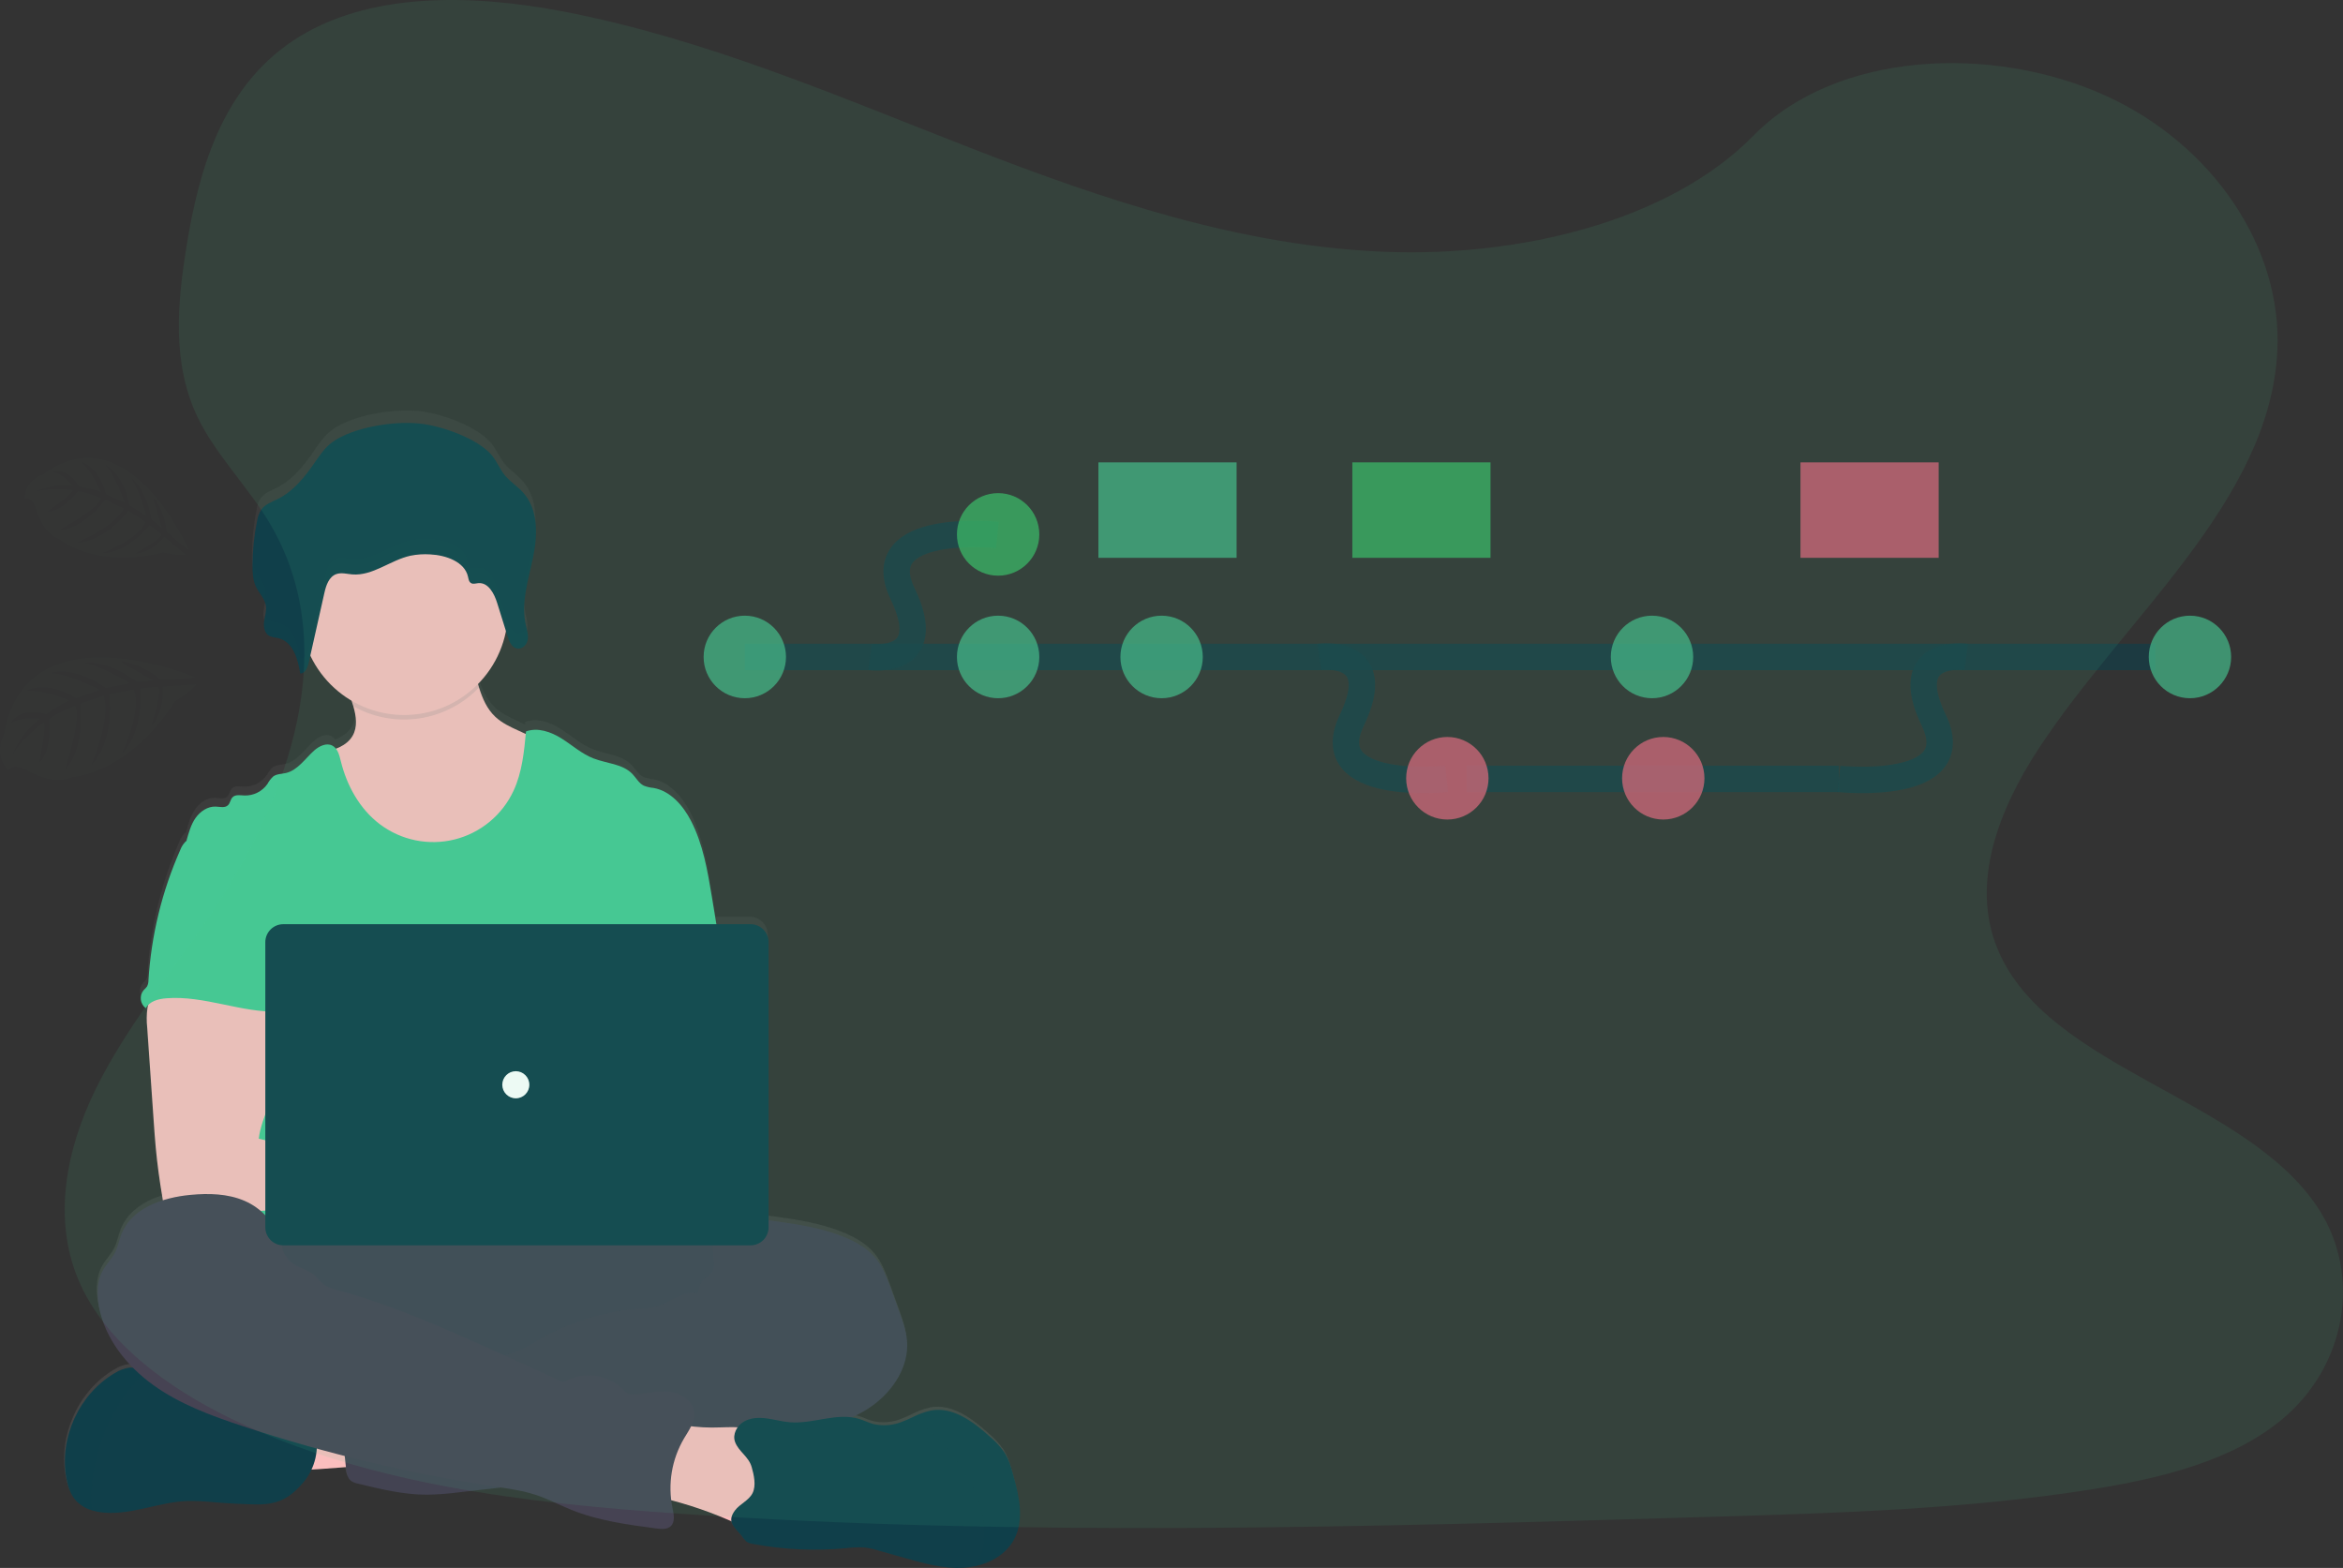<svg width="266" height="178" viewBox="0 0 266 178" fill="none" xmlns="http://www.w3.org/2000/svg">
<rect x="0" y="0" width="266" height="178" fill="#333333" stroke="none"/>
<path d="M114.966 167.263C114.71 166.334 114.454 165.394 113.941 164.585C113.466 163.9 112.902 163.281 112.263 162.745C110.406 161.055 108.126 159.34 105.663 159.766C104.902 159.935 104.166 160.205 103.475 160.567C103.117 160.734 102.756 160.901 102.387 161.042C101.348 161.477 100.2 161.578 99.102 161.33C98.538 161.178 98.013 160.906 97.457 160.737C97.193 160.657 96.923 160.599 96.65 160.562C97.187 160.321 97.709 160.046 98.21 159.738C100.972 158.044 103.176 154.981 102.868 151.705C102.763 150.603 102.387 149.548 102.013 148.508L101.029 145.782C100.603 144.601 100.163 143.397 99.386 142.416C98.523 141.322 97.293 140.58 96.022 140.028C93.294 138.84 90.312 138.421 87.368 138.015L87.163 137.987V106.118C87.163 105.573 86.947 105.051 86.563 104.666C86.178 104.281 85.657 104.064 85.113 104.064H81.245C81.074 103.017 80.903 101.971 80.732 100.927C80.245 97.946 79.741 94.911 78.37 92.228C77.473 90.472 76.046 88.796 74.122 88.452C73.744 88.418 73.372 88.331 73.018 88.195C72.454 87.918 72.147 87.302 71.714 86.847C70.597 85.674 68.78 85.656 67.284 85.05C65.962 84.524 64.881 83.533 63.676 82.77C62.472 82.008 60.976 81.466 59.644 81.962C59.644 82.059 59.626 82.157 59.616 82.252L58.76 81.856C57.838 81.427 56.897 80.989 56.157 80.285C55.206 79.386 54.699 78.195 54.305 76.929C54.264 76.799 54.225 76.673 54.184 76.531C55.822 74.857 56.93 72.736 57.371 70.434L57.579 71.109C57.626 71.261 57.68 71.41 57.743 71.556C57.849 71.838 58.025 72.088 58.255 72.282C58.321 72.334 58.393 72.376 58.471 72.408C58.541 72.436 58.615 72.455 58.691 72.465C58.797 72.478 58.905 72.47 59.008 72.442C59.182 72.388 59.341 72.296 59.474 72.172C59.607 72.049 59.71 71.897 59.777 71.728C59.818 71.627 59.848 71.522 59.867 71.415C59.877 71.35 59.883 71.285 59.885 71.219C59.885 71.199 59.885 71.178 59.885 71.158C59.885 71.137 59.885 71.068 59.885 71.024C59.885 70.981 59.885 70.978 59.885 70.953C59.885 70.927 59.885 70.868 59.872 70.824V70.757C59.872 70.706 59.856 70.655 59.846 70.606C59.836 70.557 59.846 70.578 59.846 70.565C59.834 70.501 59.818 70.434 59.805 70.37C59.805 70.354 59.805 70.336 59.805 70.321C59.805 70.305 59.782 70.216 59.769 70.162C59.757 70.108 59.752 70.092 59.744 70.056V70.041C59.718 69.938 59.695 69.838 59.672 69.736C59.486 68.844 59.438 67.93 59.531 67.024C59.684 65.695 59.929 64.379 60.264 63.084L60.318 62.85C60.338 62.76 60.359 62.67 60.377 62.578C60.418 62.393 60.459 62.208 60.497 62.021L60.589 61.548L60.658 61.127V61.073C60.802 60.119 60.832 59.151 60.748 58.19C60.63 56.847 60.215 55.576 59.306 54.565C58.663 53.849 57.815 53.32 57.218 52.567C56.659 51.864 56.344 50.996 55.765 50.306C54.166 48.393 50.062 46.919 47.543 46.662C44.658 46.37 39.998 47.109 37.672 48.816C36.811 49.446 36.222 50.357 35.622 51.219C34.52 52.824 33.27 54.426 31.505 55.327C30.839 55.666 30.075 55.923 29.632 56.514C29.368 56.914 29.198 57.368 29.132 57.843C28.793 59.515 28.616 61.216 28.605 62.922C28.605 63.135 28.605 63.348 28.605 63.564C28.61 64.203 28.746 64.835 29.004 65.42C29.045 65.507 29.091 65.592 29.14 65.677L29.171 65.73C29.481 66.174 29.755 66.642 29.991 67.13C30.049 67.266 30.092 67.409 30.116 67.556C30.16 67.932 30.136 68.313 30.044 68.68C30.044 68.737 30.021 68.793 30.011 68.85L29.988 68.96C29.988 68.999 29.988 69.037 29.968 69.073C29.947 69.184 29.929 69.294 29.914 69.402C29.875 69.699 29.894 70.001 29.97 70.29C30.005 70.451 30.074 70.604 30.172 70.736C30.27 70.869 30.395 70.98 30.539 71.06C30.685 71.13 30.84 71.179 31 71.204C31.162 71.232 31.326 71.25 31.484 71.286C31.689 71.333 31.886 71.406 32.071 71.504C32.248 71.59 32.415 71.697 32.566 71.823C32.64 71.891 32.711 71.963 32.778 72.038C32.913 72.194 33.035 72.36 33.142 72.537C33.197 72.627 33.248 72.72 33.296 72.814C33.479 73.185 33.626 73.574 33.734 73.974C33.8 74.213 33.857 74.454 33.906 74.696C33.929 74.804 33.949 74.911 33.967 75.017C33.985 75.122 34.003 75.23 34.018 75.335C34.088 75.331 34.157 75.317 34.223 75.294C34.6 75.158 34.81 74.719 34.928 74.293C34.948 74.221 34.966 74.151 34.982 74.082C35.041 73.825 35.102 73.543 35.161 73.273C36.171 75.422 37.799 77.22 39.837 78.434C39.908 78.647 39.978 78.858 40.039 79.073C40.375 80.236 40.536 81.453 39.955 82.47C39.539 83.191 38.843 83.635 38.064 83.944C37.951 83.793 37.807 83.671 37.641 83.584C36.967 83.245 36.157 83.656 35.591 84.162C34.566 85.091 33.731 86.424 32.384 86.729C31.897 86.842 31.359 86.819 30.954 87.117C30.686 87.369 30.462 87.664 30.29 87.99C29.998 88.411 29.605 88.751 29.147 88.98C28.689 89.209 28.181 89.318 27.669 89.299C27.201 89.276 26.645 89.168 26.324 89.512C26.086 89.769 26.068 90.175 25.812 90.418C25.469 90.757 24.905 90.593 24.426 90.573C23.514 90.534 22.666 91.124 22.146 91.882C21.626 92.639 21.377 93.546 21.121 94.449V94.465C21.055 94.513 20.993 94.565 20.934 94.621C20.685 94.886 20.493 95.199 20.368 95.54C18.296 100.268 17.073 105.324 16.755 110.478C16.76 110.729 16.704 110.977 16.591 111.202C16.477 111.348 16.351 111.485 16.215 111.612C16.093 111.762 16.002 111.934 15.948 112.119C15.894 112.304 15.878 112.498 15.9 112.69C15.922 112.881 15.983 113.067 16.078 113.234C16.172 113.402 16.3 113.549 16.453 113.666C16.526 113.532 16.619 113.41 16.727 113.302C16.699 113.42 16.673 113.535 16.655 113.641C16.552 114.39 16.543 115.149 16.627 115.9C16.87 119.467 17.115 123.031 17.362 126.593C17.431 127.602 17.501 128.608 17.593 129.615C17.772 131.563 18.029 133.503 18.361 135.435C18.377 135.522 18.395 135.612 18.418 135.692C16.33 136.357 14.472 137.558 13.691 139.564C13.419 140.257 13.296 141.012 12.963 141.677C12.597 142.406 11.995 142.988 11.595 143.702C10.906 144.929 10.875 146.434 11.126 147.81C11.611 150.493 13.058 152.891 14.969 154.842C14.885 154.842 14.798 154.842 14.713 154.842C14.089 154.911 13.489 155.127 12.963 155.471C8.92 157.838 6.609 162.917 7.452 167.553C7.619 168.46 7.908 169.379 8.513 170.069C9.016 170.618 9.662 171.015 10.378 171.214C10.826 171.35 11.287 171.436 11.754 171.471C14.905 171.728 17.957 170.264 21.116 170.141C22.162 170.125 23.209 170.173 24.249 170.288C25.771 170.414 27.295 170.495 28.822 170.529C31.305 170.588 32.701 169.926 34.285 168.067C34.674 167.604 34.999 167.091 35.251 166.542C36.598 166.465 38.087 166.347 39.163 166.259L39.178 166.408C39.237 166.922 39.327 167.512 39.737 167.836C39.967 167.995 40.23 168.103 40.505 168.151C43.093 168.788 45.711 169.435 48.376 169.435C49.626 169.41 50.874 169.314 52.114 169.148L56.795 168.606C58.159 168.779 59.505 169.073 60.817 169.484C62.17 169.944 63.433 170.626 64.755 171.168C67.83 172.416 71.135 172.863 74.409 173.299C74.968 173.374 75.608 173.425 76.02 173.042C76.553 172.529 76.377 171.671 76.225 170.953C76.164 170.657 76.118 170.362 76.082 170.064C78.291 170.648 80.453 171.4 82.549 172.313L82.915 172.475C83.023 173.035 83.538 173.481 84.032 174.085C84.194 174.339 84.384 174.575 84.598 174.788C84.843 174.947 85.121 175.047 85.41 175.081C88.867 175.726 92.396 175.886 95.897 175.556C96.613 175.458 97.338 175.433 98.059 175.481C98.589 175.554 99.112 175.671 99.622 175.833L102.586 176.686C104.772 177.312 107.009 177.946 109.276 177.805C109.736 177.776 110.192 177.71 110.642 177.607C112.435 177.191 114.105 176.187 114.966 174.573C116.183 172.377 115.622 169.677 114.966 167.263Z" fill="url(#paint0_linear)"/>
<path d="M32.03 166.762C31.489 165.53 30.977 164.113 31.518 162.881C31.87 162.155 32.477 161.584 33.221 161.276C33.958 160.975 34.735 160.783 35.527 160.706C38.014 160.379 40.529 160.345 43.024 160.603C43.206 162.046 42.821 163.51 42.491 164.904C42.191 166.187 42.02 166.377 40.697 166.444C39.842 166.49 32.232 167.217 32.03 166.762Z" fill="#FBBEBE"/>
<path d="M54.845 158.449C75.079 158.449 91.483 153.851 91.483 148.18C91.483 142.508 75.079 137.91 54.845 137.91C34.611 137.91 18.208 142.508 18.208 148.18C18.208 153.851 34.611 158.449 54.845 158.449Z" fill="#464353"/>
<path opacity="0.1" d="M54.845 158.449C75.079 158.449 91.483 153.851 91.483 148.18C91.483 142.508 75.079 137.91 54.845 137.91C34.611 137.91 18.208 142.508 18.208 148.18C18.208 153.851 34.611 158.449 54.845 158.449Z" fill="#103F4A"/>
<path d="M61.414 93.967C60.158 96.398 58.073 98.297 55.537 99.317C54.04 99.864 52.464 100.164 50.871 100.205C49.132 100.285 47.356 100.172 45.722 99.576C43.529 98.781 41.707 97.153 40.341 95.255C38.976 93.358 38.036 91.191 37.218 89.006C36.788 87.869 36.378 86.657 36.58 85.456C37.9 85.155 39.345 84.714 40.026 83.54C40.608 82.534 40.447 81.327 40.111 80.177C40.016 79.851 39.906 79.528 39.796 79.217C39.539 78.472 38.656 77.058 39.283 76.421C39.675 76.018 41.318 75.813 41.884 75.551C43.629 74.745 45.237 73.579 47.154 73.196C48.812 72.865 50.523 73.176 52.178 73.52C52.398 73.552 52.608 73.628 52.798 73.743C53.014 73.926 53.174 74.166 53.259 74.436C53.731 75.587 54.007 76.858 54.387 78.056C54.781 79.312 55.288 80.49 56.239 81.381C56.979 82.077 57.922 82.513 58.845 82.937L61.115 83.979C61.518 84.131 61.885 84.368 62.188 84.675C62.485 85.084 62.662 85.568 62.7 86.072C63.107 88.773 62.657 91.535 61.414 93.967Z" fill="#FBBEBE"/>
<path opacity="0.1" d="M54.376 78.056C52.569 79.942 50.187 81.174 47.606 81.558C45.025 81.941 42.389 81.456 40.113 80.177C40.019 79.851 39.908 79.528 39.798 79.217C39.542 78.472 38.658 77.058 39.286 76.421C39.678 76.018 41.32 75.812 41.886 75.551C43.631 74.745 45.24 73.579 47.156 73.196C48.814 72.865 50.526 73.176 52.181 73.52C52.4 73.552 52.611 73.628 52.801 73.743C53.017 73.926 53.177 74.166 53.262 74.436C53.72 75.587 53.997 76.858 54.376 78.056Z" fill="#103F4A"/>
<path d="M45.878 81.171C52.387 81.171 57.663 75.883 57.663 69.361C57.663 62.838 52.387 57.551 45.878 57.551C39.369 57.551 34.093 62.838 34.093 69.361C34.093 75.883 39.369 81.171 45.878 81.171Z" fill="#FBBEBE"/>
<path d="M81.785 107.689L80.817 101.81C80.327 98.86 79.823 95.854 78.454 93.196C77.555 91.456 76.128 89.797 74.204 89.453C73.825 89.419 73.453 89.333 73.097 89.196C72.534 88.924 72.226 88.313 71.793 87.861C70.676 86.701 68.857 86.683 67.361 86.092C66.039 85.579 64.958 84.59 63.753 83.836C62.549 83.081 61.05 82.552 59.718 83.035C59.503 85.332 59.275 87.682 58.301 89.774C57.668 91.136 56.738 92.339 55.581 93.295C54.423 94.251 53.068 94.936 51.612 95.299C50.157 95.662 48.639 95.695 47.169 95.394C45.7 95.094 44.316 94.469 43.119 93.564C40.836 91.841 39.373 89.183 38.691 86.403C38.525 85.725 38.335 84.947 37.713 84.637C37.039 84.298 36.229 84.709 35.663 85.207C34.638 86.128 33.8 87.448 32.453 87.759C31.966 87.872 31.428 87.849 31.023 88.144C30.754 88.392 30.529 88.685 30.357 89.009C30.062 89.427 29.668 89.764 29.211 89.991C28.753 90.218 28.246 90.327 27.736 90.308C27.267 90.285 26.711 90.177 26.391 90.519C26.153 90.775 26.135 91.176 25.879 91.415C25.533 91.751 24.972 91.587 24.49 91.569C23.578 91.53 22.73 92.115 22.207 92.852C21.684 93.589 21.439 94.501 21.182 95.384C23.983 101.633 26.545 107.89 29.345 114.139C29.476 114.374 29.546 114.639 29.547 114.909C29.491 115.189 29.372 115.452 29.199 115.679C27.826 117.89 27.869 120.67 28.02 123.268C28.172 125.866 28.356 128.611 27.198 130.94C26.883 131.579 26.473 132.164 26.173 132.804C25.471 134.252 25.218 138.883 25.628 140.439H83.55C82.446 137.397 82.866 131.291 83.097 128.062C83.258 125.802 82.841 123.546 82.661 121.286C82.269 116.673 82.546 112.295 81.785 107.689Z" fill="#46C894"/>
<path d="M16.745 114.416C16.642 115.159 16.632 115.912 16.714 116.657L17.449 127.253C17.519 128.252 17.588 129.248 17.68 130.244C17.857 132.177 18.121 134.095 18.449 136.01C18.456 136.282 18.571 136.54 18.768 136.727C18.965 136.915 19.228 137.016 19.499 137.009C22.74 137.697 26.089 137.669 29.396 137.481C34.444 137.199 39.483 136.555 44.538 136.665C45.84 136.693 47.356 136.665 48.145 135.638C48.934 134.611 48.476 132.95 47.446 132.121C46.416 131.291 45.017 131.094 43.695 131.094C41.945 131.076 40.195 131.325 38.451 131.222C36.849 131.127 35.284 130.739 33.731 130.352L29.376 129.266C29.542 127.944 30.044 126.698 30.521 125.443C31.377 123.217 32.176 120.917 32.191 118.532C32.207 116.146 31.31 113.638 29.36 112.272C27.757 111.15 25.692 110.942 23.737 110.988C22.315 111.03 19.858 110.688 18.559 111.245C17.531 111.697 16.937 113.407 16.745 114.416Z" fill="#FBBEBE"/>
<path d="M84.749 138.642C85.603 138.316 86.543 138.434 87.457 138.557C90.401 138.96 93.389 139.373 96.117 140.552C97.398 141.101 98.618 141.836 99.484 142.916C100.252 143.889 100.701 145.081 101.126 146.254L102.11 148.955C102.484 149.982 102.863 151.029 102.968 152.121C103.276 155.353 101.07 158.4 98.295 160.079C95.52 161.759 92.254 162.357 89.072 162.983C85.889 163.61 82.695 164.303 79.525 165.037C78.047 165.422 76.547 165.717 75.034 165.923C71.642 166.308 68.096 165.741 64.873 166.865C63.592 167.314 62.334 167.982 61.004 168.293C60.121 168.479 59.228 168.615 58.33 168.701L52.229 169.399C50.989 169.565 49.74 169.661 48.489 169.687C45.824 169.687 43.203 169.055 40.615 168.424C40.34 168.375 40.078 168.269 39.847 168.113C39.437 167.789 39.347 167.217 39.288 166.698C39.027 164.403 38.798 162.105 38.602 159.805C38.54 159.058 38.494 158.249 38.901 157.62C39.414 156.85 40.413 156.608 41.325 156.459C45.193 155.825 49.111 155.553 53.029 155.646C54.517 154.154 56.972 154.146 58.921 153.335C59.639 153.005 60.333 152.627 60.999 152.203C64.487 150.164 68.384 148.93 72.408 148.59C73.196 148.566 73.979 148.454 74.742 148.257C76.251 147.787 77.627 146.508 79.177 146.821C79.369 146.29 79.502 145.579 79.945 145.214C80.166 145.027 80.437 144.901 80.64 144.701C81.068 144.267 81.106 143.584 81.042 142.978C80.978 142.372 80.835 141.751 80.991 141.16C81.056 140.937 81.152 140.723 81.275 140.526C82.044 139.196 83.204 138.513 84.749 138.642Z" fill="#464353"/>
<path opacity="0.05" d="M84.749 138.642C85.603 138.316 86.543 138.434 87.457 138.557C90.401 138.96 93.389 139.373 96.117 140.552C97.398 141.101 98.618 141.836 99.484 142.916C100.252 143.889 100.701 145.081 101.126 146.254L102.11 148.955C102.484 149.982 102.863 151.029 102.968 152.121C103.276 155.353 101.07 158.4 98.295 160.079C95.52 161.759 92.254 162.357 89.072 162.983C85.889 163.61 82.695 164.303 79.525 165.037C78.047 165.422 76.547 165.717 75.034 165.923C71.642 166.308 68.096 165.741 64.873 166.865C63.592 167.314 62.334 167.982 61.004 168.293C60.121 168.479 59.228 168.615 58.33 168.701L52.229 169.399C50.989 169.565 49.74 169.661 48.489 169.687C45.824 169.687 43.203 169.055 40.615 168.424C40.34 168.375 40.078 168.269 39.847 168.113C39.437 167.789 39.347 167.217 39.288 166.698C39.027 164.403 38.798 162.105 38.602 159.805C38.54 159.058 38.494 158.249 38.901 157.62C39.414 156.85 40.413 156.608 41.325 156.459C45.193 155.825 49.111 155.553 53.029 155.646C54.517 154.154 56.972 154.146 58.921 153.335C59.639 153.005 60.333 152.627 60.999 152.203C64.487 150.164 68.384 148.93 72.408 148.59C73.196 148.566 73.979 148.454 74.742 148.257C76.251 147.787 77.627 146.508 79.177 146.821C79.369 146.29 79.502 145.579 79.945 145.214C80.166 145.027 80.437 144.901 80.64 144.701C81.068 144.267 81.106 143.584 81.042 142.978C80.978 142.372 80.835 141.751 80.991 141.16C81.056 140.937 81.152 140.723 81.275 140.526C82.044 139.196 83.204 138.513 84.749 138.642Z" fill="#103F4A"/>
<path d="M34.387 168.349C32.801 170.19 31.405 170.847 28.922 170.788C27.395 170.752 25.87 170.673 24.346 170.549C23.305 170.436 22.258 170.388 21.211 170.403C18.049 170.526 14.998 171.977 11.844 171.723C11.377 171.686 10.916 171.6 10.468 171.466C9.752 171.268 9.106 170.875 8.6 170.331C7.995 169.646 7.706 168.737 7.539 167.838C6.697 163.232 9.008 158.216 13.053 155.871C13.581 155.53 14.181 155.316 14.805 155.248C15.418 155.245 16.023 155.378 16.578 155.638L16.617 155.653C18.26 156.331 19.753 157.329 21.008 158.59C21.199 158.809 21.426 158.992 21.679 159.132C21.933 159.228 22.201 159.278 22.471 159.281L25.838 159.494C26.408 159.511 26.975 159.589 27.529 159.728C28.139 159.941 28.733 160.199 29.307 160.498C31.118 161.309 33.127 161.525 35.084 161.838C35.273 161.849 35.453 161.921 35.596 162.043C35.675 162.141 35.729 162.255 35.755 162.377C36.03 163.409 36.05 164.492 35.811 165.533C35.573 166.574 35.084 167.541 34.387 168.349Z" fill="#103F4A"/>
<path opacity="0.1" d="M16.617 155.656C15.311 156.906 14.178 158.325 13.248 159.877C11.756 162.437 10.818 165.284 10.496 168.231C10.374 169.306 10.364 170.391 10.468 171.469C9.752 171.271 9.106 170.878 8.6 170.334C7.995 169.648 7.706 168.739 7.539 167.841C6.697 163.235 9.008 158.218 13.053 155.874C13.581 155.533 14.181 155.319 14.805 155.25C15.418 155.248 16.023 155.381 16.578 155.641L16.617 155.656Z" fill="#103F4A"/>
<path d="M81.818 162.044C83.701 161.992 85.815 161.897 87.199 163.168C88.518 164.37 88.692 166.352 88.779 168.136L88.879 170.208C88.91 170.84 88.936 171.492 88.682 172.077C88.231 173.104 86.994 173.599 85.864 173.54C84.734 173.481 83.696 172.986 82.664 172.539C79.861 171.329 76.942 170.408 73.953 169.789C74.05 168.357 74.213 166.931 74.44 165.512C74.596 164.529 74.622 162.883 75.278 162.067C75.972 161.204 76.876 161.671 77.819 161.831C79.142 162.033 80.481 162.104 81.818 162.044Z" fill="#FBBEBE"/>
<path d="M32.053 141.225C32.053 141.481 31.651 141.225 31.615 140.95C31.333 138.873 29.688 137.16 27.772 136.329C25.855 135.497 23.673 135.453 21.597 135.651C18.459 135.949 14.936 137.153 13.788 140.092C13.517 140.78 13.394 141.525 13.061 142.185C12.692 142.909 12.089 143.486 11.69 144.19C11.001 145.407 10.973 146.899 11.221 148.275C11.89 151.946 14.395 155.086 17.431 157.261C20.468 159.435 24.016 160.734 27.554 161.905C36.91 164.997 46.509 167.294 56.249 168.773C57.827 169.011 59.421 169.232 60.932 169.741C62.285 170.195 63.551 170.875 64.873 171.409C67.947 172.647 71.255 173.088 74.532 173.522C75.09 173.594 75.731 173.646 76.143 173.266C76.676 172.77 76.499 171.907 76.348 171.196C75.792 168.492 76.259 165.678 77.658 163.299C78.206 162.375 78.918 161.427 78.816 160.357C78.693 159.109 77.453 158.226 76.218 158.026C74.983 157.825 73.727 158.121 72.487 158.282C72.059 158.339 71.593 158.375 71.219 158.157C71.035 158.032 70.868 157.883 70.722 157.715C69.868 156.889 68.775 156.356 67.599 156.191C66.424 156.026 65.226 156.239 64.179 156.798C63.72 157.055 63.026 156.483 62.549 156.267L57.161 153.823C50.971 151.017 44.751 148.198 38.202 146.421C37.679 146.318 37.183 146.111 36.742 145.812C36.416 145.556 36.183 145.207 35.883 144.922C35.23 144.303 34.321 144.056 33.536 143.617C32.752 143.178 31.874 142.105 32.053 141.225Z" fill="#464353"/>
<path d="M115.117 174.778C114.257 176.377 112.586 177.374 110.793 177.784C110.343 177.886 109.885 177.951 109.424 177.979C107.157 178.121 104.918 177.492 102.732 176.87L99.766 176.033C99.255 175.872 98.733 175.756 98.203 175.684C97.481 175.636 96.757 175.661 96.04 175.759C92.534 176.086 88.999 175.927 85.536 175.286C85.246 175.255 84.968 175.156 84.724 174.996C84.51 174.786 84.32 174.553 84.157 174.3C83.35 173.327 82.482 172.76 83.438 171.476C83.988 170.732 85.011 170.359 85.439 169.504C85.866 168.65 85.592 167.435 85.339 166.552C84.993 165.332 83.855 164.806 83.448 163.687C83.143 162.842 83.655 161.861 84.427 161.402C85.198 160.942 86.151 160.906 87.04 161.024C87.929 161.142 88.8 161.394 89.694 161.463C92.323 161.674 95.01 160.316 97.534 161.081C98.09 161.25 98.615 161.52 99.179 161.669C100.278 161.915 101.426 161.816 102.466 161.384C102.835 161.245 103.196 161.078 103.555 160.914C104.247 160.553 104.983 160.286 105.745 160.121C108.208 159.697 110.49 161.404 112.348 163.071C112.985 163.601 113.55 164.214 114.026 164.893C114.538 165.694 114.81 166.626 115.051 167.546C115.73 169.92 116.291 172.596 115.117 174.778Z" fill="#103F4A"/>
<path opacity="0.1" d="M115.117 174.778C114.257 176.377 112.586 177.374 110.793 177.784C111.49 176.426 111.805 174.903 111.702 173.379C111.549 170.937 110.478 168.637 109.112 166.608C108.272 165.36 107.316 164.193 106.258 163.125C105.443 162.303 104.441 161.651 103.565 160.899C104.257 160.538 104.994 160.271 105.756 160.105C108.218 159.682 110.501 161.389 112.358 163.055C112.996 163.586 113.56 164.198 114.036 164.878C114.549 165.679 114.82 166.611 115.061 167.53C115.73 169.92 116.291 172.596 115.117 174.778Z" fill="#103F4A"/>
<path d="M21.036 95.574C20.787 95.836 20.593 96.146 20.468 96.485C18.396 101.162 17.173 106.172 16.855 111.279C16.86 111.528 16.803 111.774 16.688 111.995C16.575 112.142 16.449 112.278 16.312 112.403C16.187 112.551 16.094 112.723 16.038 112.909C15.983 113.095 15.966 113.29 15.988 113.482C16.011 113.675 16.073 113.861 16.17 114.028C16.267 114.196 16.397 114.342 16.553 114.457C16.975 113.658 17.987 113.399 18.887 113.33C23.194 112.988 27.4 114.996 31.72 114.845C31.415 113.789 30.977 112.775 30.729 111.707C29.629 106.965 32.371 101.802 30.69 97.235C30.354 96.321 29.793 95.422 28.909 95.022C28.544 94.874 28.16 94.772 27.769 94.719C26.678 94.521 24.505 93.677 23.45 94.015C23.06 94.141 22.907 94.508 22.584 94.729C22.094 95.045 21.444 95.16 21.036 95.574Z" fill="#46C894"/>
<path d="M85.213 104.919H32.163C31.036 104.919 30.121 105.835 30.121 106.965V139.33C30.121 140.46 31.036 141.376 32.163 141.376H85.213C86.341 141.376 87.255 140.46 87.255 139.33V106.965C87.255 105.835 86.341 104.919 85.213 104.919Z" fill="#103F4A"/>
<path d="M58.56 124.688C59.409 124.688 60.097 123.998 60.097 123.148C60.097 122.297 59.409 121.607 58.56 121.607C57.711 121.607 57.023 122.297 57.023 123.148C57.023 123.998 57.711 124.688 58.56 124.688Z" fill="white"/>
<path d="M37.736 50.193C36.875 50.816 36.286 51.712 35.686 52.573C34.582 54.162 33.332 55.748 31.566 56.634C30.898 56.971 30.134 57.225 29.691 57.81C29.428 58.206 29.257 58.656 29.191 59.127C28.853 60.783 28.676 62.469 28.664 64.159C28.664 65.001 28.699 65.869 29.071 66.634C29.422 67.353 30.055 67.962 30.185 68.745C30.285 69.356 30.06 69.964 29.98 70.578C29.901 71.191 30.039 71.918 30.606 72.211C30.911 72.326 31.229 72.401 31.554 72.434C33.257 72.814 33.829 74.817 34.087 76.472C34.666 76.439 34.928 75.774 35.048 75.232L36.824 67.322C37.016 66.465 37.336 65.471 38.189 65.171C38.761 64.973 39.386 65.158 39.983 65.209C42.327 65.402 44.31 63.587 46.603 63.086C47.337 62.938 48.087 62.888 48.835 62.937C50.643 63.027 52.747 63.772 53.131 65.463C53.195 65.738 53.234 66.067 53.49 66.203C53.746 66.339 54.015 66.223 54.284 66.203C55.432 66.087 56.108 67.381 56.439 68.439L57.643 72.29C57.822 72.873 58.125 73.558 58.755 73.633C59.337 73.705 59.831 73.153 59.918 72.606C60.005 72.059 59.816 71.492 59.69 70.942C59.124 68.413 59.99 65.825 60.518 63.291C61.045 60.757 61.14 57.846 59.37 55.895C58.727 55.189 57.881 54.662 57.282 53.918C56.723 53.219 56.408 52.362 55.829 51.676C54.228 49.784 50.121 48.324 47.602 48.082C44.725 47.769 40.062 48.501 37.736 50.193Z" fill="#103F4A"/>
<g opacity="0.1">
<path opacity="0.1" d="M58.765 71.836C58.135 71.759 57.833 71.066 57.653 70.493C57.252 69.207 56.85 67.924 56.449 66.642C56.118 65.582 55.442 64.287 54.294 64.406C54.025 64.434 53.736 64.539 53.5 64.406C53.264 64.272 53.205 63.941 53.141 63.666C52.757 61.972 50.654 61.23 48.845 61.14C48.098 61.091 47.347 61.14 46.613 61.286C44.32 61.8 42.337 63.597 39.993 63.41C39.388 63.361 38.763 63.176 38.2 63.373C37.336 63.671 37.026 64.657 36.834 65.525L35.058 73.433C34.938 73.977 34.677 74.642 34.098 74.673C33.841 73.019 33.267 71.017 31.564 70.637C31.24 70.601 30.922 70.526 30.616 70.413C30.393 70.291 30.218 70.097 30.121 69.861C30.075 70.1 30.021 70.339 29.991 70.578C29.914 71.189 30.05 71.918 30.616 72.21C30.921 72.326 31.239 72.401 31.564 72.434C33.267 72.814 33.839 74.816 34.098 76.472C34.677 76.439 34.938 75.774 35.058 75.232L36.834 67.322C37.026 66.465 37.346 65.471 38.2 65.171C38.771 64.973 39.396 65.158 39.993 65.209C42.337 65.402 44.32 63.587 46.613 63.086C47.347 62.938 48.098 62.888 48.845 62.937C50.654 63.027 52.757 63.772 53.141 65.463C53.205 65.738 53.244 66.067 53.5 66.203C53.756 66.339 54.025 66.223 54.294 66.203C55.442 66.087 56.118 67.381 56.449 68.439C56.849 69.724 57.25 71.008 57.653 72.29C57.833 72.873 58.135 73.558 58.765 73.633C59.347 73.705 59.841 73.153 59.928 72.606C59.968 72.146 59.915 71.682 59.775 71.243C59.683 71.43 59.539 71.586 59.359 71.692C59.179 71.797 58.973 71.847 58.765 71.836Z" fill="#103F4A"/>
<path opacity="0.1" d="M30.188 66.947C30.057 66.164 29.419 65.556 29.073 64.837C28.851 64.352 28.722 63.829 28.694 63.297C28.694 63.584 28.669 63.872 28.666 64.162C28.666 65.004 28.702 65.872 29.073 66.637C29.358 67.219 29.827 67.733 30.062 68.326C30.187 67.878 30.229 67.411 30.188 66.947Z" fill="#103F4A"/>
<path opacity="0.1" d="M60.528 61.484C60.061 63.723 59.334 66.002 59.559 68.246C59.705 66.591 60.187 64.924 60.528 63.281C60.812 62.033 60.912 60.751 60.825 59.474C60.769 60.15 60.67 60.821 60.528 61.484Z" fill="#103F4A"/>
</g>
<g opacity="0.8">
<path opacity="0.8" d="M84.557 74.58H244.701" stroke="#103F4A" stroke-width="3" stroke-miterlimit="10"/>
<path opacity="0.8" d="M98.784 74.578C98.784 74.578 106.442 75.643 102.476 67.41C98.51 59.176 113.237 60.734 113.237 60.734" stroke="#103F4A" stroke-width="3" stroke-miterlimit="10"/>
<path opacity="0.8" d="M149.787 74.578C149.787 74.578 157.445 73.515 153.479 81.749C149.513 89.982 164.24 88.424 164.24 88.424" stroke="#103F4A" stroke-width="3" stroke-miterlimit="10"/>
<path opacity="0.8" d="M223.223 74.578C223.223 74.578 215.563 73.515 219.531 81.749C223.5 89.982 208.771 88.424 208.771 88.424" stroke="#103F4A" stroke-width="3" stroke-miterlimit="10"/>
<path opacity="0.8" d="M208.771 88.421H166.515" stroke="#103F4A" stroke-width="3" stroke-miterlimit="10"/>
<path opacity="0.8" d="M84.557 79.266C87.14 79.266 89.233 77.168 89.233 74.58C89.233 71.993 87.14 69.895 84.557 69.895C81.975 69.895 79.882 71.993 79.882 74.58C79.882 77.168 81.975 79.266 84.557 79.266Z" fill="#46C894"/>
<path opacity="0.8" d="M113.316 65.353C115.899 65.353 117.992 63.255 117.992 60.667C117.992 58.08 115.899 55.982 113.316 55.982C110.734 55.982 108.641 58.08 108.641 60.667C108.641 63.255 110.734 65.353 113.316 65.353Z" fill="#3ACC6C"/>
<path opacity="0.8" d="M113.316 79.266C115.899 79.266 117.992 77.168 117.992 74.58C117.992 71.993 115.899 69.895 113.316 69.895C110.734 69.895 108.641 71.993 108.641 74.58C108.641 77.168 110.734 79.266 113.316 79.266Z" fill="#46C894"/>
<path opacity="0.8" d="M131.876 79.266C134.458 79.266 136.552 77.168 136.552 74.58C136.552 71.993 134.458 69.895 131.876 69.895C129.294 69.895 127.2 71.993 127.2 74.58C127.2 77.168 129.294 79.266 131.876 79.266Z" fill="#46C894"/>
<path opacity="0.8" d="M164.317 93.037C166.899 93.037 168.992 90.939 168.992 88.352C168.992 85.764 166.899 83.666 164.317 83.666C161.734 83.666 159.641 85.764 159.641 88.352C159.641 90.939 161.734 93.037 164.317 93.037Z" fill="#FF6584"/>
<path opacity="0.8" d="M188.83 93.037C191.413 93.037 193.506 90.939 193.506 88.352C193.506 85.764 191.413 83.666 188.83 83.666C186.248 83.666 184.155 85.764 184.155 88.352C184.155 90.939 186.248 93.037 188.83 93.037Z" fill="#FF6584"/>
<path opacity="0.8" d="M187.552 79.266C190.134 79.266 192.228 77.168 192.228 74.58C192.228 71.993 190.134 69.895 187.552 69.895C184.97 69.895 182.876 71.993 182.876 74.58C182.876 77.168 184.97 79.266 187.552 79.266Z" fill="#46C894"/>
<path opacity="0.8" d="M248.624 79.266C251.206 79.266 253.3 77.168 253.3 74.58C253.3 71.993 251.206 69.895 248.624 69.895C246.042 69.895 243.948 71.993 243.948 74.58C243.948 77.168 246.042 79.266 248.624 79.266Z" fill="#46C894"/>
<path opacity="0.8" d="M140.39 52.492H124.702V63.326H140.39V52.492Z" fill="#46C894"/>
<path opacity="0.8" d="M169.218 52.492H153.53V63.326H169.218V52.492Z" fill="#3ACC6C"/>
<path opacity="0.8" d="M220.095 52.492H204.408V63.326H220.095V52.492Z" fill="#FF6584"/>
</g>
<g opacity="0.1">
<path opacity="0.1" d="M22.123 76.858C22.123 76.858 2.966 68.786 0.455 83.35C0.455 83.35 -0.854 85.62 0.968 87.494C0.968 87.494 1.36 86.488 3.21 87.528C3.87 87.894 4.572 88.18 5.3 88.38C6.284 88.652 7.328 88.596 8.277 88.221C8.277 88.221 14.577 87.879 19.876 79.62C19.876 79.62 22.148 78.213 22.261 77.684L18.464 77.941C18.464 77.941 18.756 80.727 17.183 82.398C17.183 82.398 18.577 78.075 17.908 77.954C17.772 77.928 15.902 78.175 15.902 78.175C15.902 78.175 16.386 83.019 13.852 85.525C13.852 85.525 16.204 80.598 15.182 78.262L12.379 78.804C12.379 78.804 13.148 83.9 10.376 86.863C10.376 86.863 12.656 81.625 11.774 78.965L9.092 79.869C9.092 79.869 9.738 84.852 7.419 87.314C7.419 87.314 9.443 80.996 8.49 80.126C8.49 80.126 6.076 81.107 5.561 81.666C5.561 81.666 5.943 85.261 4.47 86.557C4.47 86.557 5.374 82.193 4.926 82.013C4.926 82.013 2.123 84.128 1.267 85.954C1.267 85.954 2.333 83.166 4.575 81.589C4.575 81.589 2.692 81.271 1.244 82.059C1.244 82.059 2.213 80.208 5.254 81.086C5.254 81.086 7.506 79.522 7.957 79.546C7.957 79.546 5.08 78.262 3.002 78.421C3.002 78.421 5.231 77.137 8.659 79.281L11.336 78.313C11.336 78.313 7.621 76.406 5.761 76.413C5.761 76.413 8.236 75.453 12.031 78.123L14.772 77.564C14.772 77.564 11.698 75.677 9.625 75.237C9.625 75.237 12.11 74.842 15.564 77.433L17.437 77.276C17.437 77.276 15.169 75.936 14.483 75.61C13.796 75.284 13.827 75.073 13.827 75.073C15.456 75.353 16.976 76.08 18.218 77.173C18.218 77.173 22.107 77.096 22.123 76.858Z" fill="#46C894"/>
</g>
<g opacity="0.1">
<path opacity="0.1" d="M21.415 62.388C21.415 62.388 14.631 46.657 4.857 53.872C4.857 53.872 2.792 54.472 2.807 56.619C2.807 56.619 3.612 56.244 4.122 57.92C4.309 58.515 4.567 59.085 4.89 59.617C5.318 60.341 5.97 60.905 6.748 61.222C6.748 61.222 10.685 64.616 18.533 62.734C18.533 62.734 20.685 63.194 21.052 62.947L18.654 60.927C18.654 60.927 17.242 62.75 15.351 62.837C15.351 62.837 18.638 61.066 18.31 60.611C18.244 60.519 16.991 59.599 16.991 59.599C16.991 59.599 14.526 62.752 11.61 62.801C11.61 62.801 15.81 61.214 16.53 59.245L14.557 57.962C14.557 57.962 12.069 61.43 8.738 61.61C8.738 61.61 13.071 59.8 14.06 57.715L11.951 56.721C11.951 56.721 9.502 60.059 6.732 60.185C6.732 60.185 11.528 57.587 11.454 56.526C11.454 56.526 9.463 55.73 8.831 55.777C8.831 55.777 7.019 58.126 5.403 58.059C5.403 58.059 8.423 55.982 8.259 55.62C8.259 55.62 5.39 55.276 3.845 55.877C3.845 55.877 6.064 54.829 8.29 55.173C8.29 55.173 7.352 53.908 6.048 53.556C6.048 53.556 7.678 53.009 8.984 55.263C8.984 55.263 11.208 55.623 11.47 55.89C11.47 55.89 10.493 53.479 9.164 52.393C9.164 52.393 11.213 52.906 12.033 56.133L14.175 57.086C14.175 57.086 13.053 53.831 11.941 52.775C11.941 52.775 13.957 53.617 14.695 57.371L16.642 58.601C16.642 58.601 15.889 55.725 14.908 54.28C14.908 54.28 16.609 55.466 17.186 58.976L18.39 59.951C18.39 59.951 17.803 57.861 17.58 57.276C17.357 56.691 17.495 56.583 17.495 56.583C18.305 57.684 18.792 58.989 18.902 60.352C18.902 60.352 21.269 62.519 21.415 62.388Z" fill="#46C894"/>
</g>
<path opacity="0.1" d="M157.627 28.601C141.045 28.023 125.253 22.66 110.17 16.791C95.087 10.922 80.153 4.418 63.969 1.309C53.559 -0.691 41.656 -0.973 33.268 4.619C25.197 10.01 22.589 19.291 21.185 27.91C20.132 34.398 19.509 41.222 22.402 47.294C24.408 51.51 27.972 55.053 30.436 59.091C39.009 73.14 32.95 90.465 23.657 104.182C19.302 110.616 14.244 116.763 10.88 123.607C7.516 130.452 5.961 138.306 8.902 145.294C11.821 152.226 18.771 157.422 26.299 161.081C41.592 168.511 59.605 170.639 77.186 171.843C116.083 174.511 155.191 173.356 194.19 172.2C208.625 171.772 223.121 171.338 237.32 169.101C245.206 167.859 253.348 165.887 259.071 161.143C266.337 155.101 268.139 144.87 263.271 137.297C255.103 124.591 232.526 121.433 226.81 107.797C223.666 100.293 226.895 91.931 231.46 84.971C241.258 70.036 257.678 56.937 258.544 39.867C259.138 28.144 251.244 16.403 239.039 10.855C226.244 5.04 208.504 5.772 199.071 15.397C189.345 25.297 172.267 29.109 157.627 28.601Z" fill="#46C894"/>
<defs>
<linearGradient id="paint0_linear" x1="61.507" y1="177.833" x2="61.507" y2="46.588" gradientUnits="userSpaceOnUse">
<stop stop-color="#808080" stop-opacity="0.25"/>
<stop offset="0.54" stop-color="#808080" stop-opacity="0.12"/>
<stop offset="1" stop-color="#808080" stop-opacity="0.1"/>
</linearGradient>
</defs>
</svg>
